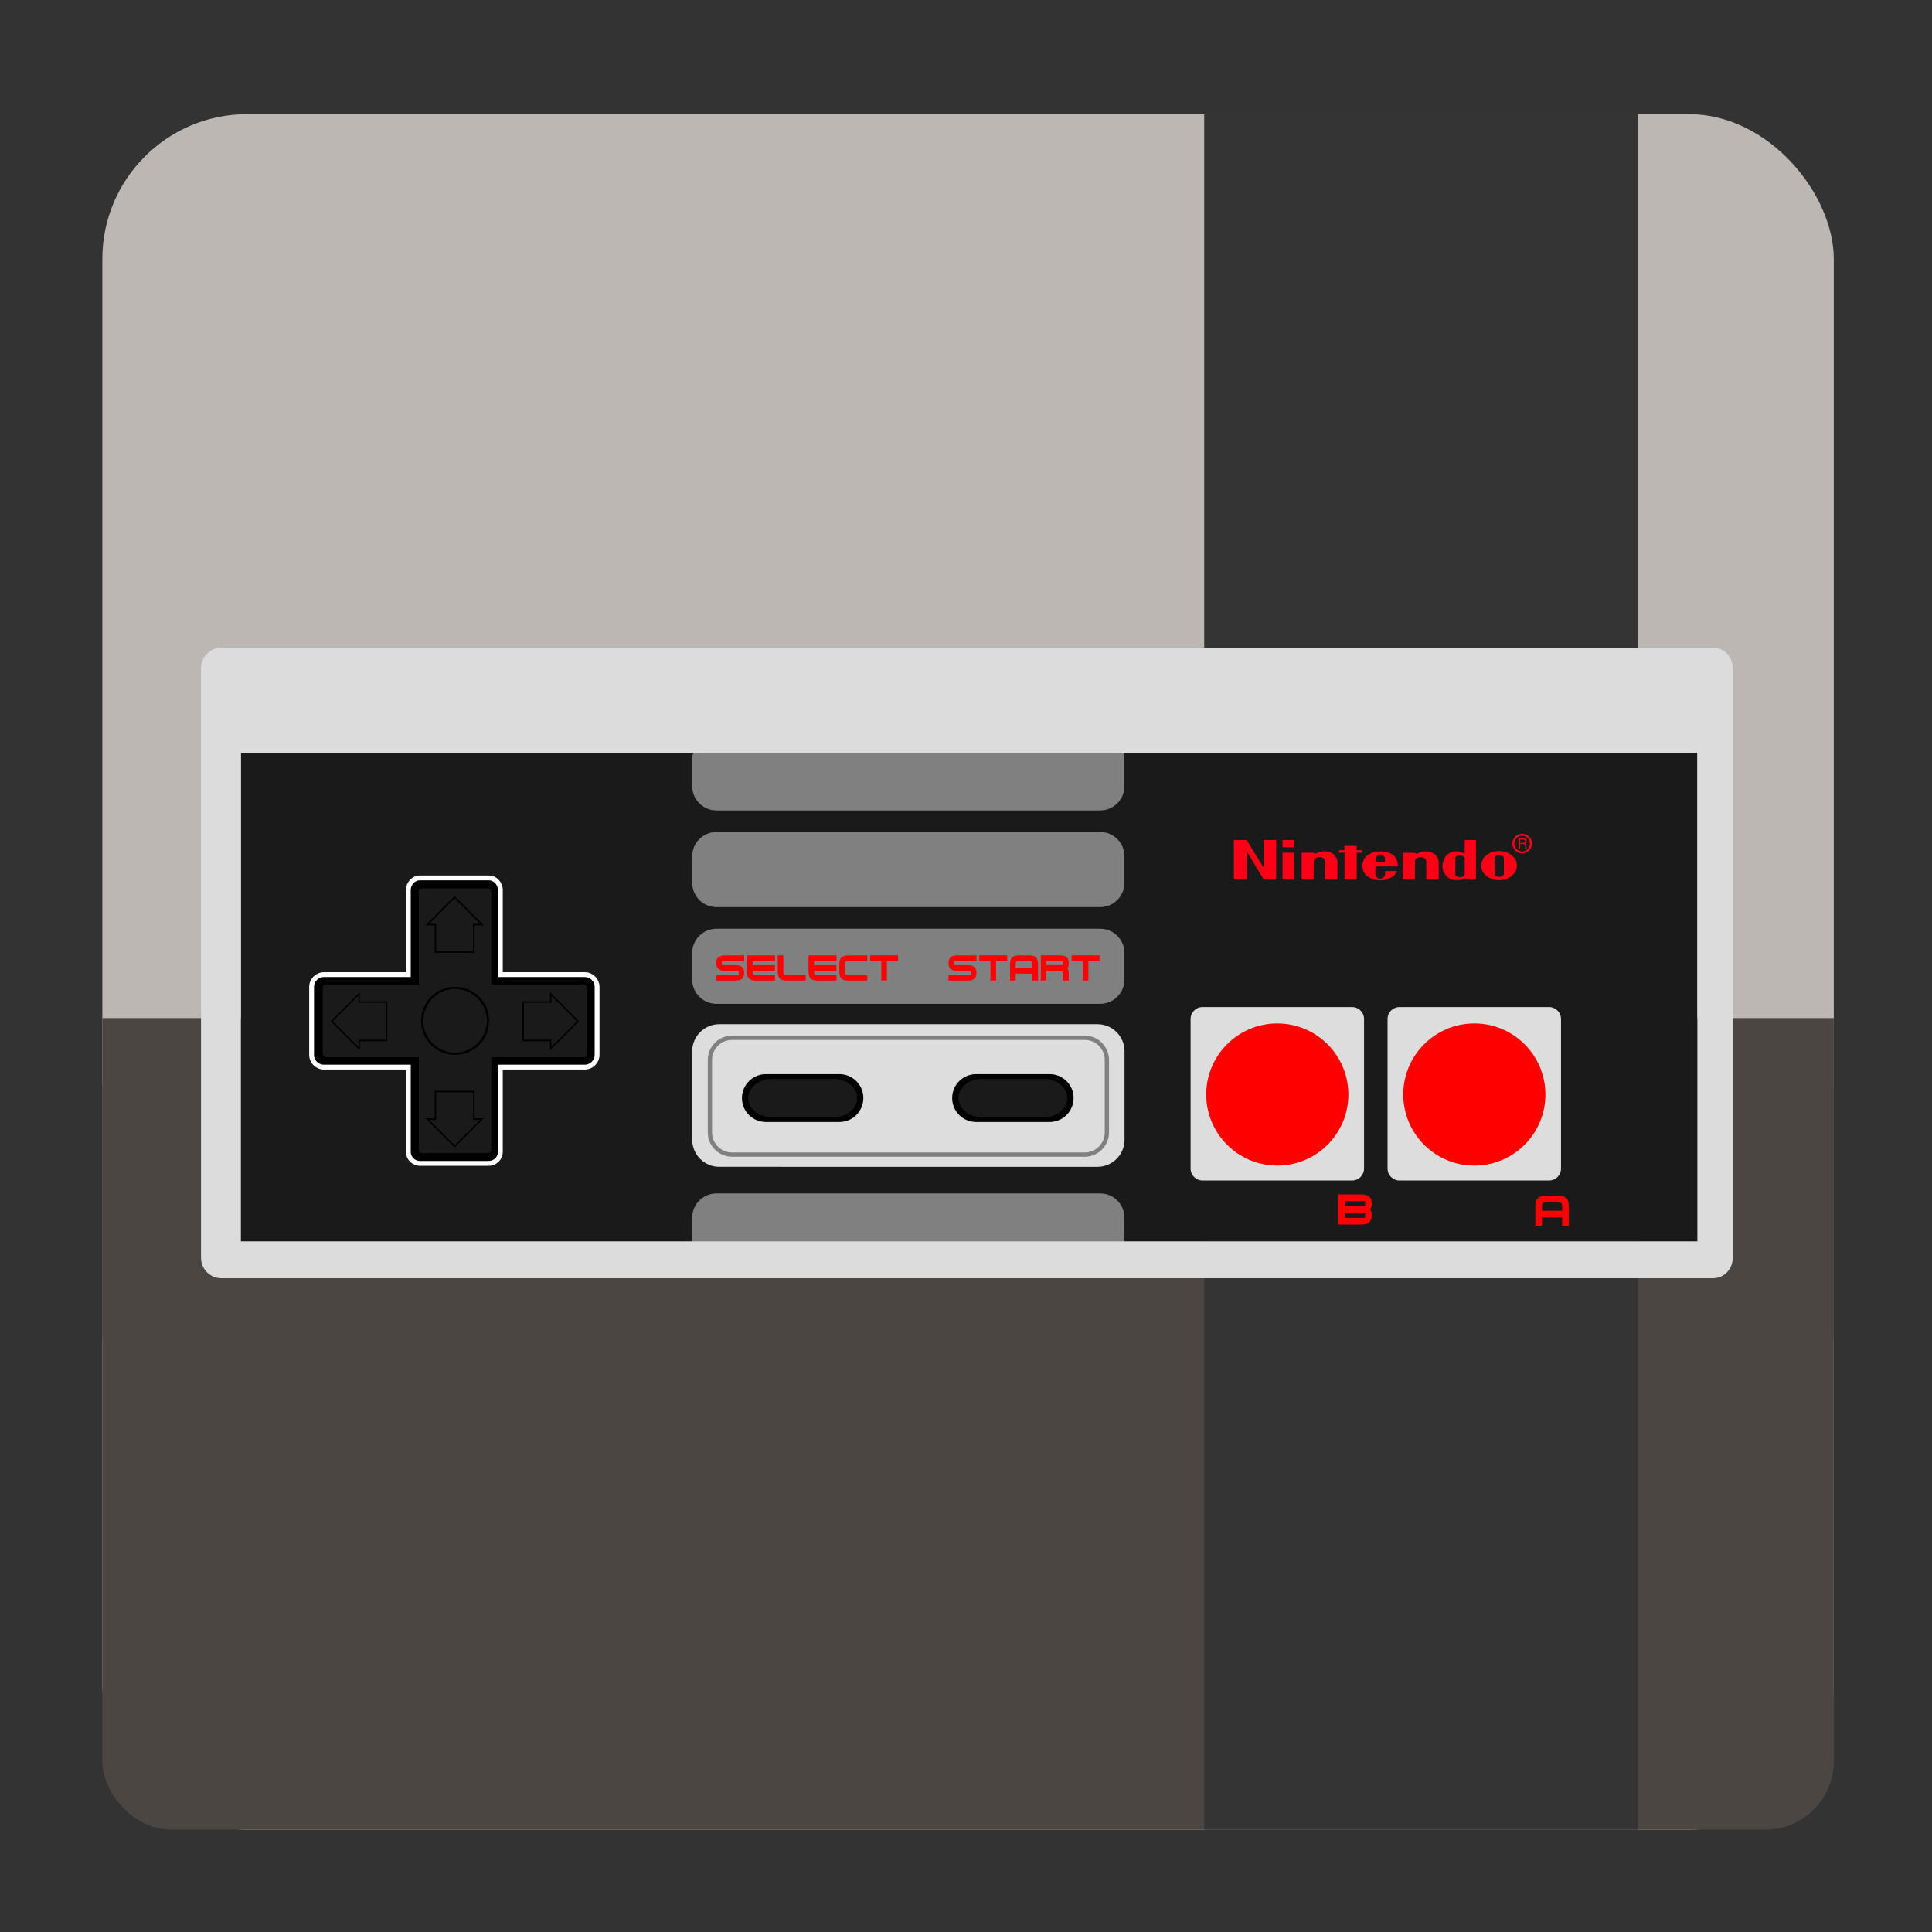 <?xml version="1.0" encoding="UTF-8" standalone="no"?>
<svg xmlns="http://www.w3.org/2000/svg" version="1.1" width="660" height="660">
 <rect width="100%" height="100%" fill="#333333" stroke="none"/>
 <rect style="fill:#bcb7b2;fill-opacity:1;fill-rule:evenodd;" width="591.487" height="586.048" x="34.96" y="38.99" ry="49.496"/>
 <rect style="fill:#4b4641;fill-opacity:1;fill-rule:evenodd;" width="591.487" height="276.027" x="34.95" y="348.98" ry="23.313"/>
 <rect style="fill:#4b4641;fill-opacity:1;fill-rule:evenodd;" width="591.487" height="109.691" x="34.96" y="347.78"/>
 <rect style="fill:#343434;fill-opacity:1;fill-rule:evenodd;" width="148.217" height="586.041" x="411.38" y="38.99"/>
 <switch transform="matrix(0.855,0,0,0.855,68.677,-9.614)">
  <g>
   <g>
    <rect style="fill:#1a1a1a" height="195.284" width="581.833" y="311.99" x="15.95"/>
    <path style="fill:#808080" d="m 205.958,305.043 h 153.281 c 5.362,0 9.709,4.347 9.709,9.709 v 10.594 c 0,5.362 -4.347,9.709 -9.709,9.709 H 205.958 c -5.362,0 -9.709,-4.347 -9.709,-9.709 v -10.594 c 0.001,-5.362 4.348,-9.709 9.709,-9.709 z"/>
    <path style="fill:#808080" d="m 205.958,488.063 h 153.281 c 5.362,0 9.709,4.347 9.709,9.709 v 10.594 c 0,5.362 -4.347,9.709 -9.709,9.709 H 205.958 c -5.362,0 -9.709,-4.347 -9.709,-9.709 v -10.594 c 0.001,-5.363 4.348,-9.709 9.709,-9.709 z"/>
    <path style="fill:#dcdcdc" d="m 8.147,270.034 c -4.508,0 -8.152,3.644 -8.152,8.152 v 235.621 c 0,4.508 3.645,8.152 8.152,8.151 h 595.897 c 4.508,0 7.953,-3.644 7.953,-8.151 V 278.186 c 0,-4.508 -3.445,-8.152 -7.953,-8.152 H 8.147 l 0,0 z m 7.755,41.954 h 581.986 v 195.25 H 15.902 v -195.25 l 0,0 z"/>
    <path style="stroke:#ffffff;stroke-width:1.932;stroke-linecap:round" d="m 87.542,362.004 c -2.686,0 -4.713,2.216 -4.713,4.902 v 33.747 H 49.082 c -2.686,0 -4.902,2.217 -4.902,4.902 v 27.148 c 0,2.686 2.216,4.901 4.902,4.901 h 33.747 v 33.747 c 0,2.686 2.028,4.714 4.713,4.714 h 27.337 c 2.686,0 4.713,-2.027 4.713,-4.714 v -33.747 h 33.747 c 2.686,0 4.902,-2.216 4.902,-4.901 v -27.148 c 0,-2.686 -2.216,-4.902 -4.902,-4.902 h -33.747 v -33.747 c 0,-2.686 -2.028,-4.902 -4.713,-4.902 H 87.542 z"/>
    <path style="fill:#1a1a1a" d="m 88.484,366.254 c -0.85,0 -1.506,0.657 -1.506,1.506 v 36.832 H 50.146 c -0.849,0 -1.506,0.656 -1.506,1.506 v 25.948 c 0,0.85 0.657,1.574 1.506,1.574 h 36.832 v 36.765 c 0,0.849 0.657,1.574 1.506,1.574 H 114.5 c 0.85,0 1.506,-0.726 1.506,-1.574 V 433.62 h 36.832 c 0.85,0 1.506,-0.725 1.506,-1.574 v -25.948 c 0,-0.85 -0.657,-1.506 -1.506,-1.506 H 116.006 V 367.76 c 0,-0.85 -0.656,-1.506 -1.506,-1.506 H 88.484 z"/>
    <path style="fill:#808080" d="m 205.958,343.667 h 153.281 c 5.362,0 9.709,4.347 9.709,9.708 v 10.594 c 0,5.362 -4.347,9.709 -9.709,9.709 H 205.958 c -5.362,0 -9.709,-4.347 -9.709,-9.709 v -10.594 c 0.001,-5.361 4.348,-9.708 9.709,-9.708 z"/>
    <g transform="matrix(2.904,0,0,2.904,-597.295,-994.373)">
     <path style="fill:#dddddd" d="m 343.472,484.842 h 20.578 c 0.908,0 1.643,0.736 1.643,1.643 v 20.578 c 0,0.907 -0.735,1.643 -1.643,1.643 h -20.578 c -0.908,0 -1.643,-0.736 -1.643,-1.643 v -20.578 c 0,-0.908 0.736,-1.643 1.643,-1.643 z"/>
     <path style="fill:#ff0000" d="m 363.54,496.875 c 0,5.402 -4.379,9.78 -9.78,9.78 -5.401,0 -9.78,-4.379 -9.78,-9.78 0,-5.401 4.379,-9.78 9.78,-9.78 5.401,0 9.78,4.378 9.78,9.78 z"/>
    </g>
    <g transform="matrix(2.904,0,0,2.904,-597.295,-994.373)">
     <path style="fill:#dddddd" d="m 370.572,484.842 h 20.578 c 0.907,0 1.643,0.736 1.643,1.643 v 20.578 c 0,0.907 -0.736,1.643 -1.643,1.643 h -20.578 c -0.908,0 -1.643,-0.736 -1.643,-1.643 v -20.578 c 0,-0.908 0.736,-1.643 1.643,-1.643 z"/>
     <path style="fill:#ff0000" d="m 390.65,496.875 c 0,5.402 -4.379,9.78 -9.78,9.78 -5.402,0 -9.781,-4.379 -9.781,-9.78 0,-5.401 4.379,-9.78 9.781,-9.78 5.401,-0.001 9.78,4.378 9.78,9.78 z"/>
    </g>
    <path style="fill:#808080" d="m 205.958,382.312 h 153.281 c 5.362,0 9.709,4.347 9.709,9.709 v 10.594 c 0,5.362 -4.347,9.709 -9.709,9.709 H 205.958 c -5.362,0 -9.709,-4.347 -9.709,-9.709 v -10.594 c 0,-5.362 4.348,-9.709 9.709,-9.709 z"/>
    <path style="fill:#dddddd" d="m 207.071,420.454 h 151.087 c 5.976,0 10.82,4.845 10.82,10.821 v 35.343 c 0,5.977 -4.845,10.821 -10.82,10.821 H 207.071 c -5.977,0 -10.821,-4.845 -10.821,-10.821 v -35.343 c -0.001,-5.976 4.844,-10.821 10.821,-10.821 z"/>
    <path style="fill:none;stroke:#808080;stroke-width:1.706;stroke-linecap:round" d="m 212.19,425.887 h 140.876 c 4.896,0 8.864,3.969 8.864,8.864 v 28.951 c 0,4.896 -3.969,8.863 -8.864,8.863 H 212.19 c -4.896,0 -8.864,-3.968 -8.864,-8.863 v -28.951 c 0,-4.895 3.968,-8.864 8.864,-8.864 z"/>
    <path d="m 225.68,440.412 h 29.395 c 5.28,0 9.56,4.28 9.56,9.561 l 0,0 c 0,5.279 -4.28,9.56 -9.56,9.56 H 225.68 c -5.28,0 -9.56,-4.28 -9.56,-9.56 l 0,0 c 0,-5.281 4.28,-9.561 9.56,-9.561 z"/>
    <path d="m 309.676,440.412 h 29.395 c 5.28,0 9.561,4.28 9.561,9.561 l 0,0 c 0,5.279 -4.28,9.56 -9.561,9.56 h -29.395 c -5.28,0 -9.561,-4.28 -9.561,-9.56 l 0,0 c 0,-5.281 4.28,-9.561 9.561,-9.561 z"/>
    <g>
     <path style="fill:#fe0016" d="m 429.575,346.888 v 15.725 h -5.008 l -6.401,-10.653 c -0.354,-0.699 -0.354,-0.014 -0.354,-0.014 v 10.667 h -5.125 v -15.725 h 5.125 c 0,0 6.106,10.071 6.44,10.544 0.314,0.474 0.314,0 0.314,0 v -10.544 h 5.009"/>
     <path style="fill:#fe0016" d="m 432.127,349.752 h 4.692 v -2.865 h -4.692 v 2.865 z"/>
     <path style="fill:#fe0016" d="m 461.759,349.205 v 1.705 h 2.101 l 0.079,1.037 h -2.18 v 10.667 h -4.89 v -10.667 h -2.199 l 0.06,-1.037 h 2.14 v -1.705 h 4.889"/>
     <path style="fill:#fe0016" d="m 452.47,352.47 c 1.178,0.938 1.59,2.751 1.59,2.751 v 7.391 h -4.929 v -7.267 c 0,0 -0.373,-1.716 -2.297,-1.705 -1.904,0.012 -2.277,1.581 -2.277,1.581 v 7.391 h -4.812 v -10.666 h 4.812 c 0.49,0.915 1.649,-0.183 2.65,-0.354 1.826,-0.584 3.81,0.001 5.263,0.878"/>
     <path style="fill:#fe0016" d="m 432.127,362.612 h 4.692 v -10.667 h -4.692 v 10.667 z"/>
     <path style="fill:#fe0016" d="m 473.089,360.845 c 0,0 -0.433,1.463 -1.983,1.463 -1.552,0 -1.905,-1.646 -1.905,-1.646 l 0.06,-3.232 h 8.935 c -0.021,-2.985 -1.276,-4.143 -2.298,-4.876 -3.004,-1.646 -7.266,-1.62 -10.191,0.719 -1.021,0.878 -1.747,2.488 -1.669,4.023 0,1.39 0.569,2.778 1.532,3.731 1.904,1.608 4.752,2.338 7.54,1.755 1.826,-0.585 4.163,-1.463 4.673,-3.511 h -4.673 l -0.021,1.574 0,0 z m -3.732,-6.757 c 0,0 0.314,-1.412 1.904,-1.412 1.571,0 1.768,1.549 1.768,1.549 l 0.039,1.438 h -3.711 v -1.575"/>
     <path style="fill:#fe0016" d="m 504.899,346.886 v 5.471 c -1.61,-0.878 -4.301,-1.424 -5.989,-0.326 -2.121,1.023 -2.848,3.438 -2.926,5.559 0.078,1.608 1.021,3.436 2.415,4.389 1.748,1.068 4.084,1.221 6.048,0.404 0.177,-0.079 0.373,-0.163 0.53,-0.259 0.157,0.122 0.354,0.218 0.569,0.295 1.395,0.483 3.868,0.194 3.868,0.194 v -15.727 h -4.515 l 0,0 z m 0,13.822 c 0,0 -0.491,1.039 -1.886,1.051 -1.1,-0.012 -1.846,-0.792 -1.846,-0.792 v -7.01 c 0,0 0.314,-0.988 1.729,-0.974 1.414,0.01 2.003,0.974 2.003,0.974 v 6.751"/>
     <path style="fill:#fe0016" d="m 492.92,352.512 c 1.159,0.938 1.591,2.751 1.591,2.751 v 7.391 h -4.948 v -7.268 c 0,0 -0.373,-1.716 -2.278,-1.704 -1.924,0.014 -2.277,1.581 -2.277,1.581 v 7.391 h -4.831 v -10.667 h 4.831 c 0.471,0.915 1.63,-0.183 2.631,-0.352 1.825,-0.586 3.808,0.001 5.281,0.877"/>
     <path style="fill:#fe0016" d="m 518.625,351.276 c -3.967,0 -7.167,2.606 -7.167,5.82 0,3.212 3.2,5.818 7.167,5.818 3.946,-0.002 7.147,-2.606 7.147,-5.818 0,-3.214 -3.2,-5.82 -7.147,-5.82 z m 1.924,9.284 c 0,0 -0.49,1.039 -1.904,1.05 -1.08,-0.012 -1.826,-0.791 -1.826,-0.791 v -7.01 c 0,0 0.295,-0.988 1.708,-0.974 1.414,0.012 2.022,0.974 2.022,0.974 v 6.751"/>
     <path style="fill:#fe0016" d="m 527.859,352.205 c 1.039,0 2.021,-0.411 2.765,-1.148 0.741,-0.74 1.159,-1.721 1.159,-2.764 0,-1.043 -0.418,-2.024 -1.159,-2.764 -0.744,-0.737 -1.726,-1.148 -2.765,-1.148 -2.17,0 -3.924,1.754 -3.924,3.912 0,1.043 0.417,2.024 1.159,2.764 0.744,0.738 1.724,1.148 2.765,1.148 l 0,0 z m -3.151,-3.912 c 0,-0.838 0.328,-1.625 0.922,-2.217 0.595,-0.591 1.397,-0.918 2.229,-0.918 0.832,0 1.635,0.327 2.229,0.918 0.564,0.592 0.892,1.379 0.892,2.217 0,1.73 -1.397,3.136 -3.121,3.136 -0.832,0 -1.635,-0.327 -2.229,-0.918 -0.594,-0.592 -0.922,-1.38 -0.922,-2.218"/>
     <path style="fill:#fe0016" d="m 527.025,346.697 h 1.338 c 0.178,0 0.327,0.027 0.444,0.077 0.18,0.104 0.299,0.297 0.299,0.579 0,0.262 -0.089,0.447 -0.237,0.547 -0.149,0.098 -0.328,0.152 -0.596,0.152 h -1.248 v -1.355 l 0,0 z m 0,3.507 v -1.703 h 1.248 c 0.208,0 0.388,0.021 0.476,0.071 0.18,0.089 0.269,0.265 0.297,0.523 l 0.03,0.66 c 0,0.158 0,0.262 0.03,0.315 0,0.054 0,0.098 0.03,0.134 h 0.653 v -0.092 c -0.089,-0.036 -0.118,-0.115 -0.149,-0.24 -0.03,-0.075 -0.059,-0.188 -0.059,-0.339 l -0.03,-0.532 c 0,-0.229 -0.029,-0.397 -0.118,-0.499 -0.06,-0.104 -0.179,-0.188 -0.357,-0.25 0.179,-0.092 0.327,-0.214 0.417,-0.362 0.117,-0.155 0.147,-0.351 0.147,-0.585 0,-0.458 -0.178,-0.77 -0.564,-0.939 -0.178,-0.089 -0.445,-0.131 -0.742,-0.131 h -1.843 v 3.971 h 0.534"/>
    </g>
    <g>
     <path style="fill:#ff0000" d="m 205.847,403.028 h 7.825 c 2.236,0 3.354,-1.025 3.354,-3.075 0,-2.049 -1.118,-3.074 -3.354,-3.074 h -5.589 v -1.676 h 8.943 v -2.236 h -7.825 c -2.236,0 -3.354,1.039 -3.354,3.118 0,2.02 1.118,3.03 3.354,3.03 h 5.589 v 1.677 h -8.943 v 2.236 z"/>
     <path style="fill:#ff0000" d="m 229.324,403.028 h -7.825 c -2.235,0 -3.354,-1.118 -3.354,-3.354 v -6.707 h 11.179 v 2.235 h -8.943 v 1.676 h 8.943 v 2.235 h -8.943 v 0.56 c 0,0.745 0.373,1.118 1.118,1.118 h 7.825 v 2.237 z"/>
     <path style="fill:#ff0000" d="m 230.427,392.954 v 6.707 c 0,2.235 1.118,3.354 3.353,3.354 h 7.826 v -2.235 h -7.826 c -0.745,0 -1.118,-0.373 -1.118,-1.118 v -6.707 h -2.235 z"/>
     <path style="fill:#ff0000" d="m 253.903,403.028 h -7.825 c -2.236,0 -3.353,-1.118 -3.353,-3.354 v -6.707 h 11.178 v 2.235 h -8.943 v 1.676 h 8.943 v 2.235 h -8.943 v 0.56 c 0,0.745 0.373,1.118 1.118,1.118 h 7.825 v 2.237 z"/>
     <path style="fill:#ff0000" d="m 266.204,403.028 h -7.825 c -2.236,0 -3.354,-1.118 -3.354,-3.354 v -3.354 c 0,-2.235 1.118,-3.353 3.354,-3.353 h 7.825 v 2.235 h -7.825 c -0.746,0 -1.118,0.373 -1.118,1.118 v 3.354 c 0,0.745 0.373,1.118 1.118,1.118 h 7.825 v 2.236 z"/>
     <path style="fill:#ff0000" d="m 267.328,392.954 h 11.179 v 2.236 h -4.472 v 7.825 H 271.8 v -7.825 h -4.472 v -2.236 z"/>
    </g>
    <g>
     <path style="fill:#ff0000" d="m 298.659,403.028 h 7.825 c 2.236,0 3.352,-1.025 3.352,-3.075 0,-2.049 -1.116,-3.074 -3.352,-3.074 h -5.59 v -1.676 h 8.942 v -2.236 h -7.824 c -2.236,0 -3.354,1.039 -3.354,3.119 0,2.02 1.118,3.029 3.354,3.029 h 5.589 v 1.677 h -8.943 v 2.236 z"/>
     <path style="fill:#ff0000" d="m 310.937,392.954 h 11.18 v 2.236 h -4.472 v 7.825 h -2.236 v -7.825 h -4.472 v -2.236 z"/>
     <path style="fill:#ff0000" d="m 332.187,397.991 v -1.677 c 0,-0.746 -0.373,-1.119 -1.118,-1.119 h -4.471 c -0.746,0 -1.118,0.373 -1.118,1.119 v 1.677 h 6.707 z m -6.707,2.235 v 2.795 h -2.235 v -6.707 c 0,-2.236 1.118,-3.354 3.354,-3.354 h 4.471 c 2.236,0 3.354,1.118 3.354,3.354 v 6.707 h -2.236 v -2.795 h -6.708 z"/>
     <path style="fill:#ff0000" d="m 337.765,396.867 h 6.708 v -1.677 h -6.708 v 1.677 z m 0,2.235 v 3.912 h -2.234 v -10.06 h 7.824 c 2.236,0 3.354,1.021 3.354,3.063 0,0.969 -0.16,1.681 -0.48,2.135 0.32,0.529 0.48,1.219 0.48,2.068 v 2.794 h -2.235 v -2.794 c 0,-0.745 -0.373,-1.118 -1.118,-1.118 h -5.591 z"/>
     <path style="fill:#ff0000" d="m 347.839,392.954 h 11.179 v 2.236 h -4.472 v 7.825 h -2.235 v -7.825 h -4.472 v -2.236 z"/>
    </g>
    <g>
     <path style="fill:#ff0000" d="m 457.062,493.145 h 8.023 v -2.006 h -8.023 v 2.006 z m 0,4.68 h 8.023 v -2.006 h -8.023 v 2.006 z m -2.673,2.674 v -12.034 h 9.36 c 2.674,0 4.011,1.212 4.011,3.637 0,0.99 -0.214,1.783 -0.642,2.381 0.428,0.588 0.642,1.377 0.642,2.366 0,2.434 -1.337,3.65 -4.011,3.65 h -9.36 z"/>
    </g>
    <g>
     <path style="fill:#ff0000" d="m 543.818,494.985 v -2.006 c 0,-0.892 -0.445,-1.337 -1.337,-1.337 h -5.349 c -0.892,0 -1.337,0.445 -1.337,1.337 v 2.006 h 8.023 z m -8.022,2.674 v 3.344 h -2.675 v -8.023 c 0,-2.674 1.338,-4.011 4.012,-4.011 h 5.349 c 2.674,0 4.011,1.337 4.011,4.011 v 8.023 h -2.674 v -3.344 h -8.023 z"/>
    </g>
    <path style="fill:none;stroke:#000000;stroke-width:0.585" d="m 63.181,408.339 -5.477,5.478 -5.477,5.477 5.477,5.478 5.477,5.477 v -3.286 H 74.135 V 411.627 H 63.181 v -3.288 z"/>
    <path style="fill:none;stroke:#000000;stroke-width:0.585" d="m 139.683,408.339 5.477,5.478 5.477,5.477 -5.477,5.478 -5.477,5.477 v -3.286 h -10.954 v -15.336 h 10.954 v -3.288 z"/>
    <path style="fill:none;stroke:#000000;stroke-width:0.585" d="m 112.276,380.669 -5.477,-5.477 -5.477,-5.477 -5.477,5.477 -5.477,5.477 h 3.286 v 10.954 h 15.336 v -10.954 h 3.286 z"/>
    <path style="fill:none;stroke:#000000;stroke-width:0.585" d="m 112.276,458.333 -5.477,5.478 -5.477,5.477 -5.477,-5.477 -5.477,-5.478 h 3.286 v -10.954 h 15.336 v 10.954 h 3.286 z"/>
    <path style="fill:none;stroke:#000000;stroke-width:0.861" d="m 114.646,419.111 c 0.004,7.26 -5.876,13.148 -13.136,13.153 -7.26,0.005 -13.148,-5.877 -13.153,-13.136 0,-0.006 0,-0.012 0,-0.018 -0.005,-7.26 5.876,-13.148 13.136,-13.153 7.259,-0.005 13.148,5.876 13.153,13.136 0,0.006 0,0.012 0,0.018 z"/>
    <path style="fill:#1a1a1a" d="m 228.2,442.274 h 24.391 c 5.28,0 9.56,3.448 9.56,7.702 l 0,0 c 0,4.254 -4.28,7.702 -9.56,7.702 H 228.2 c -5.28,0 -9.56,-3.448 -9.56,-7.702 l 0,0 c 0,-4.254 4.28,-7.702 9.56,-7.702 z"/>
    <path style="fill:#1a1a1a" d="m 312.173,442.274 h 24.392 c 5.279,0 9.56,3.448 9.56,7.702 l 0,0 c 0,4.254 -4.28,7.702 -9.56,7.702 h -24.392 c -5.279,0 -9.56,-3.448 -9.56,-7.702 l 0,0 c 0,-4.254 4.28,-7.702 9.56,-7.702 z"/>
   </g>
  </g>
 </switch>
</svg>
